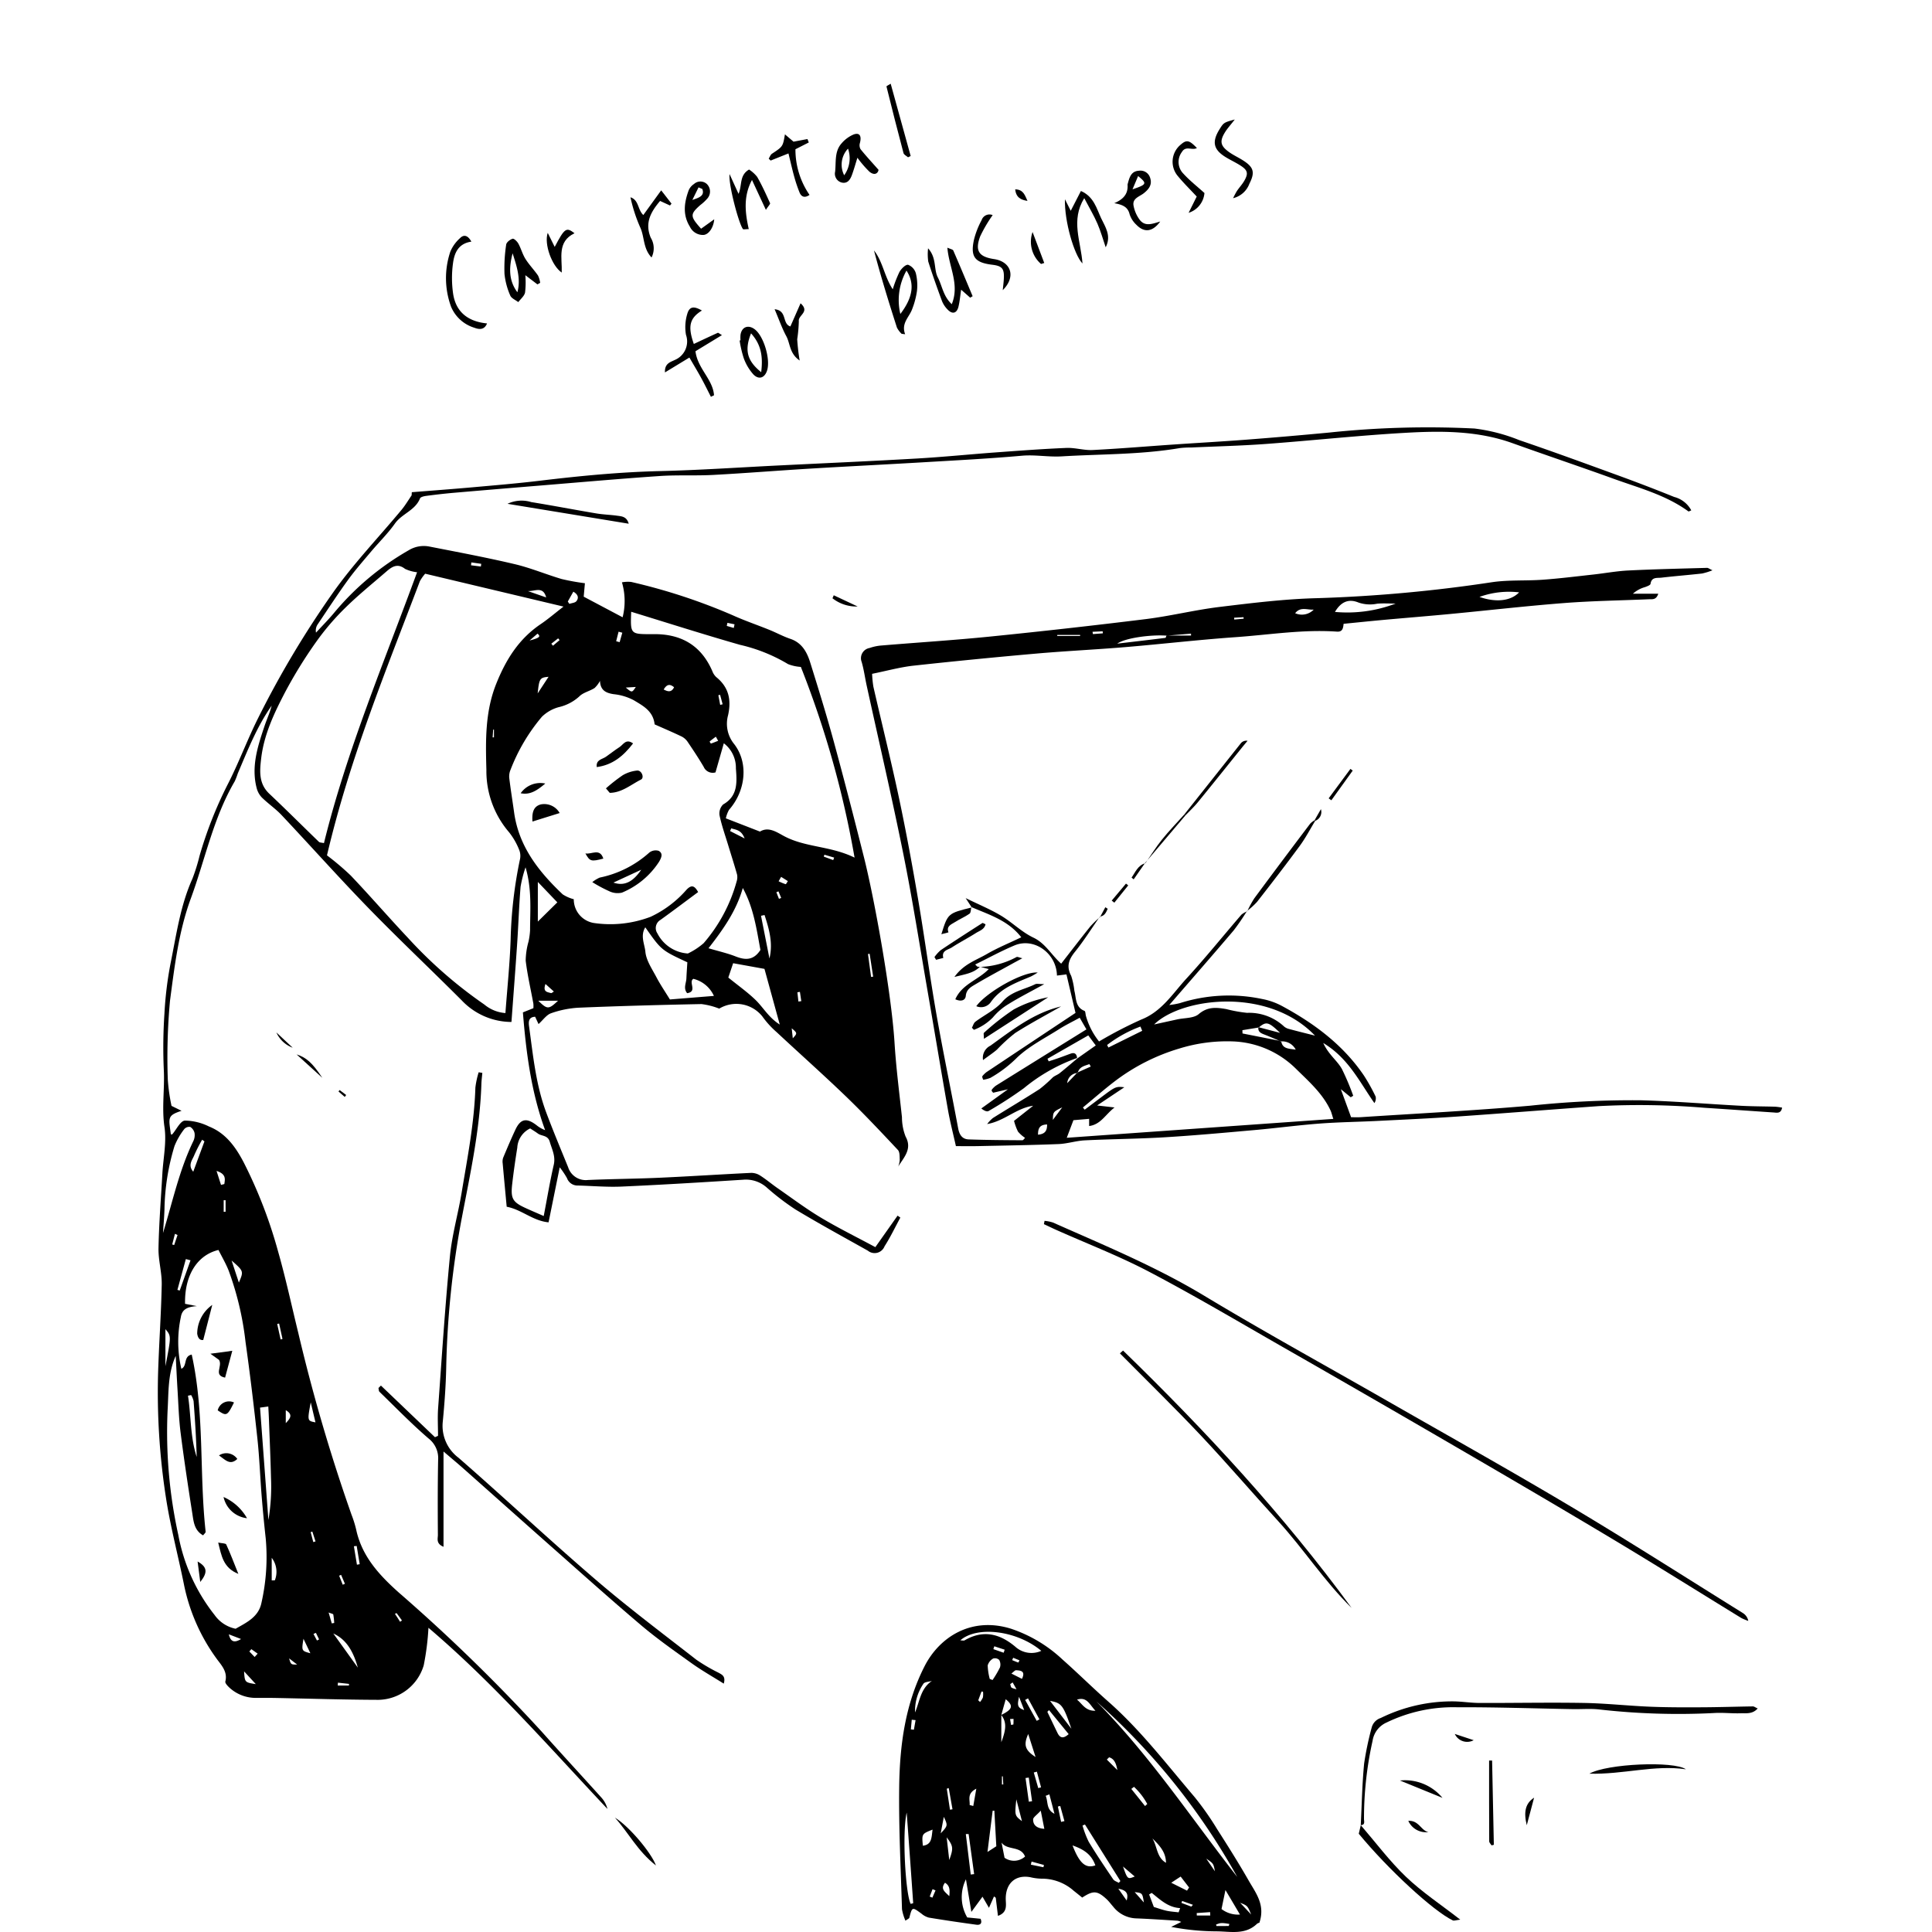 <svg xmlns="http://www.w3.org/2000/svg" viewBox="0 0 300 300"><defs><style>.a{fill-rule:evenodd;}</style></defs><title>gl_nav06</title><path class="a" d="M63.946,76.429c3.119-.25,6.24-.478,9.358-.756,3.491-.312,6.986-.602,10.465-1.02,6.238-.75,12.477-1.355,18.769-1.505,6.134-.147,12.262-.57,18.392-.873,7.157-.354,14.316-.666,21.47-1.078,4.086-.235,8.161-.651,12.244-.95,3.646-.266,7.293-.541,10.945-.693,1.35-.056,2.723.393,4.071.325,4.157-.208,8.305-.562,12.458-.846,3.865-.264,7.733-.477,11.594-.775q6.34-.488,12.67-1.09a145.853,145.853,0,0,1,22.571-.628,27.418,27.418,0,0,1,6.947,1.798c5.184,1.765,10.329,3.649,15.475,5.526q4.322,1.576,8.591,3.302a4.195,4.195,0,0,1,2.656,2.085c-.214.079-.391.198-.449.156-3.494-2.548-7.633-3.625-11.607-5.062-5.22-1.889-10.485-3.655-15.709-5.531-5.418-1.947-11.044-1.925-16.642-1.606-7.218.41-14.413,1.195-21.625,1.728-3.864.284-7.741.375-11.611.553a14.632,14.632,0,0,0-1.753.085c-6.077,1.034-12.228.923-18.349,1.291-2.09.126-4.121-.286-6.21-.1-5.023.448-10.064.709-15.099,1.006-5.91.35-11.823.638-17.732.994-5.034.303-10.062.711-15.098.981-2.77.147-5.558-.016-8.323.172-6.192.423-12.375.973-18.561,1.48q-6.658.545-13.314,1.116c-1.453.126-2.903.295-4.349.485-.347.046-.883.167-.974.396-.74,1.867-2.807,2.365-3.893,3.902-1.092,1.546-2.47,2.887-3.694,4.342-1.224,1.454-2.485,2.886-3.599,4.423-1.626,2.243-3.141,4.567-4.687,6.868a1.698,1.698,0,0,0-.275,1.304c.908-.986,1.854-1.942,2.719-2.965A42.403,42.403,0,0,1,63.466,85.442a4.49,4.49,0,0,1,3.153-.585c4.442.871,8.894,1.703,13.298,2.742,2.479.584,4.856,1.589,7.305,2.314a34.485,34.485,0,0,0,3.602.651c-.057.64-.129,1.44-.186,2.087,1.984,1.051,3.893,2.062,6.042,3.201a10.318,10.318,0,0,0-.105-5.429,5.256,5.256,0,0,1,1.425-.061,90.583,90.583,0,0,1,15.797,5.185c1.863.842,3.808,1.5,5.704,2.27,1.081.438,2.114,1.009,3.216,1.38,1.818.611,2.593,2.073,3.1,3.698,1.261,4.042,2.516,8.089,3.631,12.174,1.636,5.99,3.185,12.005,4.702,18.028,1.689,6.709,4.281,21.226,4.754,28.837.24,3.861.738,7.706,1.152,11.554a8.216,8.216,0,0,0,.567,3c1.059,1.929-.256,3.206-1.141,4.641a3.919,3.919,0,0,0,.231-1.028c-.023-.525.013-1.217-.291-1.54-2.641-2.813-5.284-5.63-8.062-8.306-3.527-3.395-7.19-6.649-10.77-9.99a13.961,13.961,0,0,1-2.206-2.428,5.165,5.165,0,0,0-6.7-1.219,11.408,11.408,0,0,0-2.761-.706c-6.359.127-12.718.3-19.074.563a15.404,15.404,0,0,0-4.272.859c-.717.244-1.244,1.045-1.953,1.683-.18-.386-.341-.734-.529-1.136-1.052.049-1.036.804-.936,1.526.618,4.489,1.048,9.024,2.649,13.31,1.072,2.868,2.256,5.696,3.413,8.532a2.867,2.867,0,0,0,3.051,1.981c3.722-.163,7.449-.184,11.17-.352,4.744-.214,9.483-.529,14.227-.755a2.59,2.59,0,0,1,1.412.443c.92.592,1.761,1.306,2.661,1.932,2.217,1.54,4.381,3.168,6.691,4.554,2.681,1.607,5.497,2.993,8.491,4.603,1.219-1.727,2.336-3.31,3.453-4.892.143.101.287.202.43.303-.81,1.492-1.541,3.034-2.455,4.46a1.655,1.655,0,0,1-2.592.678c-3.76-2.109-7.548-4.173-11.24-6.397a38.399,38.399,0,0,1-4.518-3.461,4.881,4.881,0,0,0-3.638-1.157c-6.273.399-12.548.782-18.827,1.062-2.26.101-4.533-.104-6.801-.163a1.732,1.732,0,0,1-1.693-1.147,13.327,13.327,0,0,0-1.129-1.683c-.627,3.095-1.169,5.764-1.733,8.545-2.461-.232-4.171-1.985-6.502-2.42-.21-2.253-.424-4.496-.623-6.743a1.902,1.902,0,0,1,.073-.864c.612-1.465,1.231-2.929,1.906-4.367.797-1.699,1.725-1.875,3.268-.695a4.847,4.847,0,0,0,1.344.775c-2.159-5.911-2.95-12.022-3.451-18.288.613-.244,1.122-.448,1.629-.65a4.39,4.39,0,0,0-.005-.718c-.406-2.22-.924-4.426-1.191-6.664a11.441,11.441,0,0,1,.444-2.979,11.181,11.181,0,0,0,.236-1.716c.007-3.172.306-6.363-.703-9.797a19.254,19.254,0,0,0-.772,3.026c-.237,2.909-.33,5.83-.525,8.744-.272,4.059-.588,8.116-.89,12.243a10.676,10.676,0,0,1-7.713-3.342c-4.801-4.808-9.75-9.47-14.487-14.34-4.589-4.718-8.97-9.637-13.482-14.428-.935-.994-2.088-1.778-3.066-2.736a3.289,3.289,0,0,1-.813-1.46c-.88-3.362.165-6.506,1.212-9.632.356-1.062.835-2.08,1.114-3.177-2.293,3.252-3.722,6.92-5.264,10.533a10.53,10.53,0,0,1-.474,1.22c-3.325,5.682-4.59,12.13-6.826,18.217-1.884,5.13-2.515,10.518-3.223,15.854a96.26,96.26,0,0,0-.339,12.272,28.99,28.99,0,0,0,.575,4.049c.293.144.917.451,1.562.768-2.285.727-1.989,1.128-1.662,3.656.072.001.181.032.214-.004.652-.749,1.242-2.067,1.954-2.136a8.65,8.65,0,0,1,3.743.914c2.646,1.052,4.177,3.228,5.442,5.663a73.087,73.087,0,0,1,5.278,13.684c1.203,4.21,2.122,8.501,3.165,12.757A274.192,274.192,0,0,0,54.585,235.206a17.522,17.522,0,0,1,.72,2.3c.883,4.155,3.579,7.065,6.603,9.769A271,271,0,0,1,84.216,269c3.01,3.386,6.091,6.71,9.123,10.078a4.144,4.144,0,0,1,.986,1.814c-9.014-9.562-17.628-19.484-27.795-28.131a40.503,40.503,0,0,1-.735,5.834,7.467,7.467,0,0,1-7.02,5.355c-5.334-.016-10.669-.189-16.004-.291-.95-.018-1.9-.011-2.85-.014a6.039,6.039,0,0,1-4.231-1.528c-.306-.28-.767-.749-.699-1.015.389-1.532-.64-2.554-1.355-3.542a29.377,29.377,0,0,1-5.075-11.543c-.927-4.583-2.144-9.117-2.835-13.733A106.768,106.768,0,0,1,24.546,213.257c.139-4.6.478-9.194.567-13.794.037-1.881-.541-3.775-.502-5.656.08-3.865.385-7.725.603-11.587.137-2.406.674-4.871.326-7.204-.445-2.986.047-5.909-.103-8.858a78.508,78.508,0,0,1,.097-8.772,56.867,56.867,0,0,1,.953-7.804c.898-4.427,1.506-8.938,3.386-13.125a28.534,28.534,0,0,0,1.111-3.554,63.178,63.178,0,0,1,4.317-10.993c1.743-3.366,3.053-6.954,4.75-10.348A149.449,149.449,0,0,1,51.723,92.005c3.199-4.518,7.071-8.557,10.621-12.829.584-.703,1.052-1.504,1.573-2.259Q63.93,76.672,63.946,76.429ZM50.773,132.821a41.708,41.708,0,0,1,3.694,3.134c3.017,3.173,5.881,6.491,8.884,9.678a69.495,69.495,0,0,0,11.861,10.353,5.738,5.738,0,0,0,3.27,1.321c.284-3.866.681-7.635.809-11.413A68.394,68.394,0,0,1,80.722,133.515a2.491,2.491,0,0,0-.069-1.456,10.705,10.705,0,0,0-1.605-2.826,14.564,14.564,0,0,1-3.521-9.671c-.122-4.462-.227-8.988,1.519-13.363,1.514-3.79,3.526-7.005,6.936-9.302,1.104-.744,2.118-1.622,3.519-2.706-7.447-1.771-14.449-3.436-21.478-5.107a6.254,6.254,0,0,0-.826,1.171C59.985,104.024,54.341,117.648,50.773,132.821ZM93.164,105.722A4.12,4.12,0,0,1,92.329,106.831c-.762.499-1.784.697-2.386,1.321a7.115,7.115,0,0,1-3.215,1.662,6.027,6.027,0,0,0-2.581,1.483,28.642,28.642,0,0,0-4.861,8.21,2.655,2.655,0,0,0-.211,1.274c.216,1.798.508,3.586.757,5.38.734,5.297,3.833,9.199,7.547,12.717a5.842,5.842,0,0,0,1.717.753,3.715,3.715,0,0,0,3.095,3.687,17.56,17.56,0,0,0,8.844-.962,16.904,16.904,0,0,0,5.558-4.189c.818-.872,1.289-.592,1.813.353-2.007,1.487-3.911,2.927-5.847,4.32a1.469,1.469,0,0,0-.476,2.098,5.725,5.725,0,0,0,4.73,3.121,10.729,10.729,0,0,0,2.451-1.606,24.575,24.575,0,0,0,5.123-9.596,2.088,2.088,0,0,0,.06-1.073c-.428-1.529-.919-3.041-1.38-4.561-.466-1.531-1.008-3.048-1.336-4.609a1.959,1.959,0,0,1,.557-1.699c2.335-1.321,2.138-3.517,1.982-5.6a4.77,4.77,0,0,0-1.876-3.9c-.461,1.613-.862,3.015-1.293,4.522a1.523,1.523,0,0,1-1.83-.859c-.771-1.311-1.613-2.582-2.466-3.842a2.529,2.529,0,0,0-.929-.856c-1.437-.689-2.905-1.312-4.226-1.899-.23-2.108-1.849-2.902-3.233-3.747a8.502,8.502,0,0,0-3.131-.943C94.019,107.602,93.225,107.148,93.164,105.722ZM31.54,238.41c-1.381-.772-1.48-2.142-1.674-3.385-.657-4.186-1.291-8.378-1.825-12.58-.275-2.169-.334-4.366-.47-6.551-.111-1.784-.19-3.57-.284-5.355-1.239,2.752-1.092,5.61-1.26,8.42a74.141,74.141,0,0,0,1.661,19.386,28.324,28.324,0,0,0,5.649,12.45,5.28,5.28,0,0,0,3.252,2.116c1.687-.969,3.556-1.808,4.007-4.018a32.166,32.166,0,0,0,.664-10.017q-.362-3.27-.628-6.55c-.239-2.987-.344-5.987-.666-8.966-.541-5.01-1.14-10.016-1.844-15.007a47.231,47.231,0,0,0-2.623-11.073c-.449-1.121-1.069-2.174-1.575-3.187-3.374.814-5.285,4.043-5.188,8.362.43.084.869.17,1.837.359-1.589.113-2.309.566-2.493,1.712a18.352,18.352,0,0,0,.08,8.018c.962-.427.273-1.936,1.611-2.205,2.01,9.1,1.157,18.38,2.16,27.503C31.948,237.994,31.709,238.175,31.54,238.41Zm66.471-143.415c-.13,3.472-.13,3.472,3.1,3.479.072,0,.146.001.219-.001,4.353-.095,7.539,1.683,9.295,5.775a2.357,2.357,0,0,0,.602.898c1.929,1.566,2.36,3.514,1.833,5.895a4.99,4.99,0,0,0,.932,4.485c2.297,2.957,1.776,7.324-.784,10.218a4.606,4.606,0,0,0-.498,1.327c1.817.706,3.508,1.363,5.297,2.058,1.326-.817,2.597.089,3.737.699,3.344,1.787,7.208,1.507,10.953,3.342a150.467,150.467,0,0,0-8.341-29.61,6.63,6.63,0,0,1-1.98-.433,25.619,25.619,0,0,0-7.476-3C109.293,98.526,103.739,96.748,98.012,94.995ZM64.763,88.858a5.887,5.887,0,0,1-1.869-.524c-1.162-.91-2.025-.343-2.886.404-2.144,1.861-4.366,3.646-6.384,5.637a38.943,38.943,0,0,0-4.54,5.31,70.636,70.636,0,0,0-4.823,7.818c-1.684,3.227-3.267,6.549-3.702,10.236-.23,1.952-.423,3.925,1.261,5.513,2.604,2.455,5.133,4.989,7.708,7.475.123.12.381.1.776.192C53.859,116.489,59.643,102.87,64.763,88.858Zm19.666,99.966c.55-2.859.978-5.427,1.559-7.96.307-1.337-.282-2.388-.62-3.569-.303-1.057-1.249-.841-1.844-1.28-.398-.293-.825-.547-1.198-.792a3.509,3.509,0,0,0-2.002,2.992c-.301,1.873-.573,3.752-.789,5.635-.26,2.27.068,2.815,2.084,3.738C82.409,187.952,83.211,188.289,84.429,188.824Zm15.77-44.831c-.81,1.323-.091,2.645.013,3.78.125,1.363,1.038,2.679,1.713,3.961.617,1.172,1.37,2.273,2.097,3.461,2.211-.179,4.447-.359,6.833-.551a4.747,4.747,0,0,0-3.192-2.652c-.814.515.687,1.968-.961,2.229-.631-.75-.153-1.537-.12-2.283.038-.855.1-1.709.149-2.515C102.696,147.546,102.696,147.546,100.199,143.992Zm9.818,3.25c1.622.48,2.952.776,4.206,1.27,1.507.593,2.793.639,3.856-1.007-.594-3.171-1.038-6.518-2.738-9.619C114.358,141.388,112.35,144.256,110.017,147.242Zm3.075,4.553c1.537,1.246,2.97,2.258,4.217,3.463,1.211,1.169,2.034,2.733,3.773,3.833-.867-3.155-1.648-6.001-2.376-8.645-1.745-.316-3.267-.592-4.864-.881C113.602,150.28,113.373,150.959,113.092,151.795ZM25.31,191.468c1.477-4.794,2.501-9.71,4.706-14.268a2.15,2.15,0,0,0,.195-1.254,1.517,1.517,0,0,0-.667-.956,1.018,1.018,0,0,0-.926.33,10.824,10.824,0,0,0-1.521,2.634,35.591,35.591,0,0,0-1.558,9.843C25.498,189.021,25.388,190.244,25.31,191.468ZM40.379,218.573c.438,5.874.868,11.663,1.299,17.452a31.119,31.119,0,0,0,.402-6.555c-.074-3.121-.216-6.24-.332-9.361-.021-.55-.055-1.098-.087-1.708C41.133,218.473,40.791,218.519,40.379,218.573Zm43.136-75.47c1.259-1.241,2.216-2.186,3.028-2.985-1.017-1.064-1.941-2.032-3.028-3.17ZM29.681,216.626c-.164.032-.328.064-.491.097.493,3.165.339,6.398,1.352,9.512-.076-2.9-.261-5.793-.482-8.681A3.277,3.277,0,0,0,29.681,216.626Zm25.882,42.321c-.819-2.957-2.044-4.487-3.809-5.304C53.085,255.496,54.324,257.222,55.563,258.946Zm63.156-116.862q-.275.059-.548.118.654,3.314,1.308,6.628C120.061,146.422,119.421,144.247,118.718,142.084ZM25.686,212.142c.911-4.693.911-4.693,0-5.748ZM31.744,177.235c-.118-.087-.235-.174-.353-.261a24.038,24.038,0,0,0-1.227,2.404c-.285.742-1.048,1.529-.156,2.564C30.635,180.243,31.19,178.739,31.744,177.235Zm-2.16,18.463c-.241-.062-.483-.125-.725-.188q-.655,2.391-1.311,4.781c.12.035.239.07.358.104Q28.745,198.047,29.584,195.698Zm12.608,49.708.484-.013a3.568,3.568,0,0,0-.484-3.494Zm6.059-27.653c-.537,2.878-.537,2.878.735,3.109C48.737,219.813,48.493,218.783,48.25,217.753Zm35.335-62.36c1.409,1.379,1.607,1.365,3.065,0ZM35.964,195.734c.415,1.262.727,2.21,1.127,3.423C37.85,197.391,37.85,197.391,35.964,195.734ZM84.807,92.768c-.47-1.818-1.784-.918-2.843-.988Q83.384,92.274,84.807,92.768Zm50.232,55.339c-.086.01-.172.02-.259.03q.241,1.78.482,3.56c.107-.013.214-.028.321-.041Q135.31,149.882,135.038,148.107ZM85.18,105.094c-1.35.114-1.451.257-1.691,2.576C84.208,106.575,84.654,105.895,85.18,105.094ZM34.319,183.992q.257-.068.515-.135c.104-.749.326-1.544-1.21-2.037C33.925,182.759,34.122,183.376,34.319,183.992ZM37.9,259.527c.11,1.714.11,1.714,1.822,1.983C39.074,260.805,38.589,260.278,37.9,259.527Zm17.487-19.472c-.146.016-.291.031-.436.046q.236,1.433.474,2.865c.143-.027.287-.054.43-.08Q55.621,241.471,55.387,240.055ZM89.027,91.877c-.307.547-.583,1.036-.858,1.526.08.122.161.244.241.366.375-.133.888-.157,1.097-.422C89.903,92.846,89.778,92.309,89.027,91.877ZM35.533,253.777c.259,1.096.779,1.415,1.899.731C36.616,254.194,36.074,253.985,35.533,253.777ZM121.292,136.159q-.194.342-.389.683a8.156,8.156,0,0,0,1.089.455c.065.019.23-.311.348-.48Q121.816,136.487,121.292,136.159ZM47.125,254.466c-.308,1.879-.308,1.879,1.069,2.25C47.818,255.927,47.538,255.335,47.125,254.466ZM113.545,128.623q-.088.212-.177.422c.64.326,1.28.652,2.255,1.148C115.106,128.83,114.251,128.86,113.545,128.623ZM43.576,207.992l.289-.08q-.261-1.194-.523-2.389c-.1.021-.2.04-.299.061Q43.309,206.788,43.576,207.992Zm53.057-109.745c-.194-.053-.387-.105-.581-.157q-.186.74-.374,1.48c.18.049.359.097.539.147Q96.424,98.981,96.633,98.246Zm15.185,9.645c-.091.021-.182.042-.274.064q.145.746.288,1.495c.126-.03.253-.061.379-.091Q112.014,108.624,111.818,107.892ZM44.892,257.512c.28.965.28.965,1.25.962Q45.518,257.993,44.892,257.512ZM82.228,99.46c1.577-.408,1.777-.633,1.233-1.065C83.061,98.741,82.644,99.101,82.228,99.46ZM74.671,87.97l.054-.421q-.769-.109-1.538-.218c-.014.148-.029.298-.043.447Q73.908,87.873,74.671,87.97ZM44.375,220.986c.605-.653,1.234-1.295,0-2.015Zm78.728-59.758c.724-.796.724-.796-.166-1.553C122.997,160.245,123.042,160.663,123.103,161.228Zm-20.046-54.165c.644.341,1.206.491,1.612-.346C103.907,106.063,103.46,106.399,103.057,107.063Zm-5.886-.3c.963.812.963.812,1.557-.092C98.17,106.704,97.733,106.73,97.17,106.763ZM84.702,152.793c-.465,1.279.34,1.247.857,1.416.084.027.223-.114.449-.241C85.629,153.628,85.282,153.315,84.702,152.793ZM27.567,191.777q-.2-.095-.401-.191-.213.827-.426,1.654c.102.029.205.058.307.087Q27.306,192.552,27.567,191.777ZM61.581,250.479c-.085.039-.171.079-.256.117.132.199.267.397.398.598.136.21.268.424.402.635q.145-.103.291-.206Q61.999,251.052,61.581,250.479ZM112.953,96.715c-.034.159-.069.318-.103.477q.545.158,1.09.316.06-.283.119-.567Q113.507,96.829,112.953,96.715ZM52.966,244.544c-.101.045-.203.088-.304.132q.279.698.558,1.397c.113-.047.226-.095.339-.142Q53.263,245.238,52.966,244.544Zm-4.466-6.717c-.087.026-.173.053-.259.079q.202.775.406,1.549c.116-.035.232-.069.348-.104Q48.747,238.59,48.5,237.828Zm5.687,23.901c-.001-.086-.001-.171-.001-.256q-.855-.094-1.712-.188c-.01.148-.019.297-.029.445Zm-2.671-9.65c.127-.021.253-.044.38-.065a11.417,11.417,0,0,0-.143-1.313c-.021-.1-.312-.142-.726-.313C51.235,251.106,51.376,251.593,51.517,252.079Zm69.441-112.504c.115-.046.231-.094.347-.14l-.424-1.024c-.109.045-.217.09-.325.136Q120.756,139.061,120.957,139.575Zm3.253,14.444c-.13.021-.26.042-.39.063q.079.72.157,1.438c.148-.021.298-.041.447-.062ZM86.894,99.396q-.113-.137-.225-.273-.531.414-1.06.83c.086.104.171.209.256.314Q86.38,99.831,86.894,99.396Zm-52.16,88.769.295-.003v-1.799c-.098.003-.197.004-.295.006Zm4.809,69.129c.155-.172.31-.345.466-.517q-.489-.348-.979-.697c-.104.121-.208.24-.312.36Q39.13,256.867,39.543,257.294Zm36.954-142.802.206.008v-1.206l-.122-.003Q76.539,113.892,76.497,114.492Zm35.018.54c-.12-.214-.239-.427-.358-.641-.324.244-.653.482-.962.745a.911.911,0,0,0,.193.324C110.769,115.337,111.141,115.18,111.515,115.032Zm17.866,18.523q.074-.194.147-.388-.757-.225-1.515-.449c-.032.099-.063.198-.095.298Q128.649,133.285,129.381,133.554ZM49.055,253.548c-.126.056-.252.113-.378.17q.271.511.541,1.021c.111-.058.221-.116.331-.174Q49.303,254.057,49.055,253.548Z"/><path class="a" d="M195.555,298.566a.796.796,0,0,0-.381.174c-1.839,1.756-4.132,1.167-6.273,1.159a38.046,38.046,0,0,1-7.041-.692c.506-.248,1.011-.498,1.564-.769a2.489,2.489,0,0,0-.572-.19c-2.185-.134-4.369-.285-6.557-.368a4.741,4.741,0,0,1-3.449-1.827c-.34-.382-.64-.806-1.014-1.151-1.456-1.338-2.059-1.375-3.786-.247-.426-.341-.872-.705-1.325-1.061a7.435,7.435,0,0,0-5.008-1.875,8.108,8.108,0,0,1-1.736-.229c-2.294-.411-3.789.935-3.806,3.297-.007.935.365,2.148-1.209,2.709-.124-1.021-.233-1.919-.343-2.817-.09-.067-.18-.134-.27-.202-.218.491-.436.983-.784,1.769-.588-1.015-.793-1.368-1.001-1.728-.488.667-.975,1.332-1.73,2.363-.331-1.986-.582-3.499-.843-5.065a6.236,6.236,0,0,0,.201,5.923c.647.065,1.356.137,2.072.208.276.674.004,1.012-.67.92-2.461-.337-4.918-.698-7.369-1.102a2.915,2.915,0,0,1-1.133-.609c-1.456-1.07-1.446-1.078-1.894.641-.027.105-.214.168-.596.448a7.391,7.391,0,0,1-.541-1.775c-.188-6.353-.517-12.709-.434-19.061.085-6.455.946-12.828,3.953-18.705,2.294-4.48,7.23-7.724,13.413-5.796a21.765,21.765,0,0,1,8.002,4.79c2.406,2.131,4.69,4.401,7.101,6.525,5.018,4.422,9.056,9.725,13.366,14.779a45.241,45.241,0,0,1,3.527,5.017c1.694,2.645,3.367,5.308,4.927,8.034C195.005,293.954,196.5,295.786,195.555,298.566Zm-40.085-32.27c1.772-.871,1.935-1.421.699-2.441-.231.819-.46,1.63-.684,2.439v4.239C156.117,268.816,156.442,267.536,155.47,266.295Zm14.791-2.078c8.244,8.305,14.69,18.058,21.855,27.228A103.907,103.907,0,0,0,170.262,264.217Zm-8.567-7.874c-3.775-3.157-9.956-3.927-12.579-1.631.278,0,.53.079.685-.011,2.871-1.666,5.425-1.034,7.842.986A3.73,3.73,0,0,0,161.695,256.343Zm-20.905,25.12c-.728,3.154-.185,12.598.62,14.171.136-.041.392-.091.39-.123Q141.313,288.487,140.79,281.464Zm27.683,1.847c-.126.052-.251.104-.377.155a14.542,14.542,0,0,0,.96,2.524c1.198,1.984,2.5,3.906,3.799,5.826.175.259.572.37.866.55.084-.093.169-.186.254-.279Q171.224,287.699,168.473,283.311ZM155.985,288.472a2.563,2.563,0,0,0,3.185-.19c-.693-1.727-2.761-.902-3.65-2.17C155.667,286.861,155.815,287.61,155.985,288.472Zm14.1,1.181c-.63-1.778-1.892-2.513-3.542-3.097C167.618,289.349,168.593,290.184,170.085,289.654Zm12.933,7.293c.077-.218.153-.436.23-.655-1.882-.111-3.084-1.31-4.392-2.347-.04-.032-.225.12-.419.228.246.653.496,1.319.729,1.94.725.22,1.34.45,1.976.588C181.756,296.832,182.391,296.868,183.017,296.947Zm-28.311-10.258c-.114-2.068-.209-3.798-.305-5.528-.088.005-.177.01-.265.015-.253,2.024-.507,4.048-.8,6.397C154.033,287.122,154.437,286.862,154.706,286.688Zm-1.019-25.988c.145.058.289.115.433.173a15.813,15.813,0,0,0,1.146-1.941,1.487,1.487,0,0,0-.11-1.176.959.959,0,0,0-.931-.224,1.789,1.789,0,0,0-.855,1.069A9.08,9.08,0,0,0,153.688,260.7Zm35.989,35.734a4.205,4.205,0,0,0,2.864.856c-.761-1.286-1.446-2.441-2.254-3.806C190.058,294.59,189.89,295.403,189.677,296.434Zm-26.781-30.889c-.088.089-.177.178-.266.266.525,1.094,1.043,2.19,1.577,3.279.419.853.945.888,1.736.185C164.87,267.962,163.884,266.754,162.896,265.545Zm3.469,2.891c-1.273-3.68-1.519-3.996-3.315-4.323C164.249,265.678,165.307,267.057,166.365,268.436Zm14.69,20.814c-.021-1.71-1.069-2.744-2.112-3.785C179.704,286.708,179.607,288.442,181.055,289.25Zm-36.347-28.236c-.453.14-1.141.141-1.32.443a7.412,7.412,0,0,0-1.298,4.446C142.812,264.218,142.923,262.197,144.708,261.014Zm5.7,23.779c-.146-.002-.291-.003-.437-.004q.381,3.144.763,6.288c.177-.021.353-.043.53-.064Q150.835,287.902,150.408,284.793Zm9.252-15.536c-.777,1.741-.466,2.527,1.142,3.572C160.378,271.505,160.019,270.381,159.66,269.257ZM144.808,284.101c-1.676.663-1.676.663-1.506,2.505C144.706,286.425,144.641,285.342,144.808,284.101Zm17.355-.12c-.165-.842-.315-1.599-.555-2.822-.638.704-1.18,1.029-1.185,1.361C160.411,283.406,160.996,283.901,162.163,283.982Zm5.071-20.061c.811.634,1.301,1.783,2.862,1.725C169.168,264.652,168.764,263.427,167.234,263.92Zm17.084,29.657c.109-.161.217-.323.325-.483-.42-.545-.841-1.091-1.311-1.701-.483.316-.852.558-1.463.96C182.868,292.852,183.593,293.214,184.318,293.577ZM147.399,288.821c.672-1.845.625-2.166-.402-3.52C147.151,286.646,147.275,287.734,147.399,288.821Zm13.584-21.606c.139-.079.28-.157.419-.236q-.886-1.631-1.773-3.26c-.147.082-.296.164-.443.247Q160.084,265.59,160.983,267.215Zm16.82,13.23.342-.323a10.318,10.318,0,0,0-2.061-2.665c-.138.109-.275.217-.413.327Q176.737,279.114,177.804,280.445Zm-18.046-.677c.167-.024.334-.047.501-.071q-.256-1.839-.512-3.678-.251.037-.502.073Q159.502,277.929,159.757,279.768Zm3.19-1.138q-.287.113-.573.224c.406.941.046,2.132,1.362,2.787Q163.341,280.135,162.947,278.629Zm-5.131.776c-.263,2.505-.263,2.505.872,3.382C158.372,281.558,158.079,280.423,157.817,279.406ZM187.93,297.438c-.008-.175-.016-.35-.023-.524q-1.04.072-2.08.145c.004.126.006.253.01.38ZM147.317,277.647l-.3.105q.248,1.628.494,3.258c.131-.022.263-.044.393-.065Q147.611,279.296,147.317,277.647Zm3.248,2.634q.283.076.566.152c.139-.797.279-1.594.469-2.686C150.09,278.52,150.647,279.481,150.565,280.282Zm10.443-5.179-.483.131q.348,1.212.695,2.424c.146-.04.29-.08.436-.12Q161.332,276.32,161.008,275.103Zm15.186,18.701q.713.805,1.426,1.611C177.388,293.945,177.388,293.945,176.194,293.804Zm-17.506-33.112c.592-1.211-.188-1.294-.906-1.337-.186-.011-.389.26-.736.512C157.702,260.197,158.175,260.435,158.688,260.692Zm35.592,36.59c-.571-1.364-.571-1.364-1.708-1.82C193.221,296.154,193.751,296.718,194.28,297.283Zm-19.905-7.454c.715,2.004.715,2.004,1.825,1.556C175.68,290.941,175.208,290.539,174.375,289.829Zm-27.819-7.712c-.182.97-.289,1.537-.482,2.569C147.187,283.482,147.187,283.482,146.557,282.117Zm26.944-7.263c-.168-.944-.445-1.75-1.28-1.977q-.176.176-.353.351Q172.685,274.042,173.501,274.854Zm-26.092,19.581c.097-.988.086-1.618-.669-2.081C146,293.319,146.675,293.714,147.409,294.436Zm14.616-4.492c.026-.116.053-.231.079-.347q-.96-.265-1.919-.529c-.038.159-.076.319-.114.478Q161.048,289.745,162.025,289.944Zm-19.854-22.841-.595-.062q-.07.748-.139,1.496c.158.019.316.038.474.058Q142.041,267.849,142.171,267.103Zm22.463,13.329c-.122.029-.244.058-.365.088q.249,1.193.499,2.384.259-.06.516-.121Q164.959,281.607,164.634,280.432ZM174.95,295.112c.247-.91.148-1.582-1.295-1.833C174.246,294.116,174.598,294.614,174.95,295.112Zm10.041.947q.123-.142.247-.283-.838-.296-1.676-.592c-.035.099-.071.198-.105.298Q184.224,295.77,184.991,296.059Zm-26.761-32.587c-.199,1.105-.408,1.689.806,2.062C158.755,264.816,158.582,264.373,158.23,263.473Zm32.571,35.596c.032-.105.063-.213.096-.318-.276-.042-.55-.097-.827-.12a2.517,2.517,0,0,0-.656.013,3.588,3.588,0,0,0-.59.212c.024.071.048.142.072.214Zm-36.404-43.434c-.05.147-.099.296-.149.444q.799.28,1.598.558c.053-.157.106-.315.159-.473Q155.201,255.899,154.397,255.635Zm-2.495,8.387c.093.088.187.177.279.264a2.931,2.931,0,0,0,.446-.716,3.316,3.316,0,0,0,.017-.88l-.239-.029Q152.154,263.341,151.903,264.021ZM188.654,290.575c-.229-1.211-.229-1.211-1.342-1.963C187.837,289.381,188.172,289.871,188.654,290.575Zm-43.386,2.965c-.154-.063-.308-.127-.462-.19q-.218.575-.438,1.148c.138.056.275.112.412.167Q145.024,294.103,145.268,293.54Zm11.975-32.292c-.127.088-.253.175-.38.263.071.192.088.461.225.557a2.496,2.496,0,0,0,.75.229Q157.541,261.772,157.243,261.248Zm.133,5.658c-.178.007-.356.015-.534.022q.076.46.154.919c.127-.029.359-.045.364-.087A7.359,7.359,0,0,0,157.376,266.906Zm-.051-9.489c-.051.122-.101.245-.152.366.317.132.632.269.956.379a2.614,2.614,0,0,0,.171-.35Q157.814,257.614,157.325,257.416Zm-1.745,19.678c.07-.004.139-.005.209-.008q-.036-.627-.072-1.255c-.046.002-.091.004-.137.004Z"/><path class="a" d="M167.248,164.286a27.317,27.317,0,0,0-8.259,4.687,61.721,61.721,0,0,1-5.468,3.537c-.236.145-.638.02-1.14-.39,1.26-.907,2.519-1.813,4.135-2.977-1.067.249-1.717.4-2.305.538-.138-.179-.2-.228-.215-.289a.27.27,0,0,1,.028-.211,3.275,3.275,0,0,1,.61-.594c4.635-2.891,9.276-5.77,14.066-8.744-.331-.575-.637-1.105-1.043-1.809-1.149.63-2.188,1.131-3.155,1.745-2.22,1.408-4.635,2.626-6.526,4.396a19.33,19.33,0,0,1-4.192,3.198,4.857,4.857,0,0,1-1.112.29,2.924,2.924,0,0,1-.136-.369c-.011-.065-.021-.16.014-.198a3.733,3.733,0,0,1,.616-.608q6.916-4.612,13.838-9.204c-.462-1.966-.92-3.919-1.405-5.98-.553.068-1.011.125-1.477.182-.065-3.465-3.541-5.955-6.586-4.684-2.052.858-4.012,1.939-6.111,2.967.265.249.306.318.357.328.142.027.289.029.432.042l-.045-.035c-.996,1.018-2.312,1.168-3.967,1.598,1.439-2.018,3.385-2.6,5.033-3.559,1.633-.95,3.402-1.669,5.347-2.602-2.063-2.653-5.018-3.502-7.754-4.696l.057.055c-.219-.337-.438-.674-.938-1.442,2.087,1.021,3.859,1.75,5.485,2.723,1.736,1.038,3.218,2.551,5.024,3.408,1.88.892,2.789,2.681,4.322,4.049,1.591-2.039,3.041-3.934,4.536-5.793a16.269,16.269,0,0,1,1.514-1.463l-.046-.044c-1.279,1.829-2.468,3.73-3.865,5.464-.974,1.208-1.355,2.27-.583,3.73a11.354,11.354,0,0,1,.496,2.332c.302,1.136.112,2.53,1.574,3.109.141.056.148.473.204.726a11.248,11.248,0,0,0,2.052,4.019,64.836,64.836,0,0,1,6.516-3.385c3.213-1.247,4.905-4.041,7.037-6.364,2.957-3.22,5.702-6.633,8.56-9.945a3.203,3.203,0,0,1,.898-.516l-.046-.041a34.084,34.084,0,0,1-2.065,3.013c-3.214,3.784-6.484,7.521-9.997,11.579a12.862,12.862,0,0,0,1.634-.289,25.047,25.047,0,0,1,12.784-.647,10.661,10.661,0,0,1,3.084,1.087c5,2.701,9.494,6.034,12.731,10.811a29.091,29.091,0,0,1,1.812,3.254,1.312,1.312,0,0,1-.191,1.012c-2.296-3.258-4-6.949-7.942-9.331.82,1.806,2.17,2.73,2.9,4.046a39.569,39.569,0,0,1,1.753,4.147c-.129.079-.257.156-.386.235-.46-.375-.919-.751-1.539-1.257.546,1.492,1.031,2.817,1.593,4.352.388,0,.959.032,1.526-.005,8.751-.572,17.513-1.017,26.248-1.779a149.959,149.959,0,0,1,17.287-.844c5.184.147,10.359.581,15.539.858,1.753.094,3.511.086,5.266.139a10.133,10.133,0,0,1,1.063.145c-.174.969-.817.784-1.356.749-3.574-.238-7.146-.499-10.72-.727a121.782,121.782,0,0,0-16.43-.255c-7.356.525-14.708,1.117-22.065,1.625-4.085.282-8.177.466-12.268.672-2.991.15-5.99.184-8.975.41-3.35.254-6.685.702-10.033,1.001-4.652.415-9.306.843-13.967,1.125-4.145.252-8.303.273-12.451.479-1.37.068-2.723.524-4.092.578-4.157.165-8.319.226-12.479.316-1.082.023-2.165.004-3.456.004-.414-1.87-.905-3.762-1.244-5.681-1.09-6.186-2.111-12.383-3.184-18.573-1.221-7.052-2.328-14.127-3.741-21.141-1.76-8.737-3.783-17.422-5.688-26.13-.265-1.213-.428-2.455-.772-3.646a1.606,1.606,0,0,1,1.219-2.177,7.466,7.466,0,0,1,1.922-.395c5.606-.468,11.224-.818,16.821-1.384q12.092-1.221,24.156-2.709c3.839-.477,7.62-1.425,11.459-1.89,5.073-.615,10.173-1.244,15.273-1.365a227.451,227.451,0,0,0,27.057-2.48c2.58-.372,5.234-.19,7.846-.38,2.621-.19,5.231-.517,7.845-.805,1.816-.199,3.623-.54,5.444-.629,4.071-.202,8.147-.289,12.222-.407.176-.004.357.153.843.374a10.04,10.04,0,0,1-1.612.502c-2.103.236-4.217.4-6.319.646-.655.076-1.53-.143-1.687.962-.029.205-.531.382-.842.499a4.739,4.739,0,0,0-1.896,1.032h3.939c-.32,1.007-.944.836-1.448.859-4.384.191-8.776.25-13.148.588-5.903.456-11.786,1.137-17.681,1.697-3.476.331-6.956.609-10.434.925-2.037.186-4.072.398-6.15.604-.071.643-.138,1.276-1.036,1.213-5.284-.371-10.507.493-15.751.861-5.684.398-11.348,1.061-17.027,1.537-4.658.39-9.331.608-13.987,1.018q-9.499.835-18.977,1.868c-2.092.232-4.145.806-6.434,1.268a16.286,16.286,0,0,0,.197,1.999c1.321,5.765,2.752,11.507,3.98,17.291,1.106,5.211,2.066,10.455,2.963,15.706,1.008,5.9,1.791,11.837,2.823,17.733,1.044,5.963,2.291,11.891,3.398,17.844.188,1.011.632,1.688,1.639,1.724,2.773.098,5.549.113,8.324.132.151.001.305-.26.427-.372a5.296,5.296,0,0,1-1.096-.969,8.458,8.458,0,0,1-.616-1.671c.929-.735,1.949-1.541,2.968-2.346-2.611.364-4.472,2.384-7.142,2.841a5.217,5.217,0,0,1,.892-.937c2.412-1.515,4.869-2.96,7.263-4.503a22.287,22.287,0,0,0,2.036-1.805c.32-.268.751-.402,1.077-.664.933-.749,1.838-1.531,2.754-2.3.916-.643,1.832-1.287,2.842-1.997-.445-.598-.73-.98-1.163-1.562-2.16,1.237-4.247,2.433-6.334,3.628.064.135.126.27.189.405.521-.173,1.044-.339,1.561-.522.615-.217,1.223-.454,1.838-.674C166.873,163.384,167.187,163.649,167.248,164.286Zm.103,2.323a1.692,1.692,0,0,0-1.63,1.582q.787-.822,1.571-1.647,1.041-.467,2.084-.933c-.074-.126-.147-.252-.222-.378C168.434,165.515,167.592,165.612,167.351,166.609Zm28.098-7.057q-1.265.206-2.53.414c.005.17.011.339.017.509q3.001.594,6.003,1.188c.205,1.203,1.108,1.159,2.26,1.326a2.36,2.36,0,0,0-2.305-1.279c-.833-.349-1.66-.714-2.503-1.043-.556-.215-1.092-.412-.991-1.171,1.004.264,2.009.529,3.368.887C196.96,158.642,196.628,158.582,195.448,159.552ZM181.155,98.704c-2.315-.184-6.403.331-7.665,1.238,2.817-.331,5.149-.602,7.48-.894.062-.008.097-.244.159-.361h3.818c-.004-.098-.006-.196-.009-.293Q183.045,98.549,181.155,98.704ZM207.035,173.742c-.211-.652-.285-.996-.429-1.307-1.228-2.656-3.406-4.535-5.425-6.531a14.664,14.664,0,0,0-9.647-4.191,25.042,25.042,0,0,0-8.402,1.1,31.238,31.238,0,0,0-10.021,5.08c-1.699,1.299-3.309,2.715-4.959,4.077q.139.172.279.342,1.451-1.092,2.903-2.185c1.858-1.391,1.997-1.444,3.252-1.296-1.257.84-2.548,1.703-4.227,2.824,1.12.129,1.71.197,2.708.31-1.464,1.137-2.149,2.653-3.947,2.884v-1.115c-.834.071-1.589.136-2.44.208-.3.793-.615,1.625-1.033,2.732C179.507,175.692,193.173,174.723,207.035,173.742Zm-27.823-14.665c1.333-.292,2.458-.539,3.583-.785,1.136-.248,2.563-.156,3.343-.823,1.397-1.195,2.776-1.035,4.289-.776a21.676,21.676,0,0,0,3.225.581,7.957,7.957,0,0,1,5.622,2.015,1.883,1.883,0,0,0,.738.449c1.398.382,2.807.726,4.179,1.074C196.877,153.177,183.454,154.913,179.212,159.077ZM216.707,93.723c-1.002,0-1.933-.063-2.851.017a5.523,5.523,0,0,1-2.896-.173c-1.617-.669-2.79-.042-3.668,1.453A21.021,21.021,0,0,0,216.707,93.723Zm13.026-1.034c2.536.891,4.86.65,6.154-.708A13.46,13.46,0,0,0,229.732,92.689Zm-52.37,67.374c-.092-.22-.183-.44-.275-.659a19.736,19.736,0,0,0-5.176,2.858q.1.2.2.4Q174.737,161.362,177.362,160.063ZM201.113,95.22a2.567,2.567,0,0,0,2.883-.56C203.021,94.743,201.944,94.146,201.113,95.22Zm-33.392,3.536-.003-.162h-3.55c.001.054.001.107.002.162Zm-6.537,77.44c1.074-.1,1.422-.588,1.407-1.592C161.443,174.645,161.175,175.198,161.184,176.196Zm3.761-4.248c-1.422.699-1.422.699-1.458,1.951C163.99,173.225,164.322,172.78,164.945,171.948Zm26.693-76.029c.005.095.012.189.017.283q.73-.064,1.463-.129l-.021-.236Q192.367,95.879,191.638,95.918Zm-21.993,2.186.064.356q.769-.058,1.539-.115l-.024-.318Q170.435,98.066,169.645,98.104Z"/><path class="a" d="M59.152,215.152q4.195,4.008,8.389,8.015c.159-.071.317-.141.476-.212,0-1.428-.088-2.864.014-4.285.568-7.867,1.074-15.741,1.833-23.59.323-3.331,1.276-6.596,1.823-9.911.892-5.4,1.961-10.78,2.129-16.28a13.267,13.267,0,0,1,.513-2.388q.284.048.568.097c-.05.571-.129,1.142-.147,1.715-.22,7.046-1.725,13.909-3.038,20.791a139.668,139.668,0,0,0-2.425,23.284c-.057,2.771-.263,5.544-.526,8.304a6.196,6.196,0,0,0,2.442,5.671c7.158,6.25,14.099,12.752,21.308,18.942,5.04,4.328,10.368,8.324,15.612,12.411a26.645,26.645,0,0,0,3.392,1.991c.559.315,1.213.541.868,1.727-1.744-1.099-3.428-2.049-4.992-3.168-2.67-1.91-5.368-3.805-7.869-5.924-4.903-4.155-9.686-8.451-14.503-12.706-4.382-3.872-8.74-7.769-13.115-11.649-.859-.762-1.743-1.495-3.035-2.599V240.185c-1.204-.501-.869-1.279-.874-1.841-.029-3.872-.036-7.747.037-11.619a3.874,3.874,0,0,0-1.492-3.364c-2.652-2.282-5.098-4.802-7.613-7.24-.127-.122-.11-.392-.16-.593Q58.959,215.34,59.152,215.152Z"/><path class="a" d="M162.197,189.573a5.976,5.976,0,0,1,1.312.263c7.941,3.528,15.967,6.835,23.458,11.35,9.325,5.62,18.879,10.859,28.329,16.274,9.575,5.486,19.215,10.866,28.694,16.516,8.975,5.348,17.779,10.982,26.651,16.503a1.833,1.833,0,0,1,.831,1.212,7.365,7.365,0,0,1-1.088-.452c-6.602-4.046-13.162-8.165-19.803-12.145-8.018-4.805-16.089-9.526-24.169-14.227q-13.639-7.936-27.338-15.768c-6.85-3.923-13.649-7.947-20.633-11.617-4.648-2.442-9.582-4.341-14.387-6.486-.657-.293-1.304-.608-1.955-.912C162.132,189.913,162.165,189.743,162.197,189.573Z"/><path class="a" d="M211.298,283.409c.162-3.196.218-6.402.525-9.583a49.214,49.214,0,0,1,1.167-5.558,2.126,2.126,0,0,1,1.412-1.498,25.077,25.077,0,0,1,11.427-2.58c1.306.029,2.611.241,3.916.245,5.398.015,10.796-.095,16.191-.003,3.428.058,6.851.443,10.279.584,2.691.111,5.389.104,8.083.091,2.63-.012,5.258-.101,7.887-.138.181-.003.365.151.747.321-.809.912-1.792.718-2.647.747-1.381.046-2.773-.13-4.149-.038a108.792,108.792,0,0,1-17.939-.57c-1.304-.13-2.631-.013-3.946-.037-5.981-.103-11.963-.316-17.945-.287a23.707,23.707,0,0,0-11.024,2.378,3.701,3.701,0,0,0-2.146,2.816,55.338,55.338,0,0,0-1.336,12.171c.018.433.188.907-.507.934Z"/><path class="a" d="M174.388,209.713c12.812,12.444,24.922,25.519,35.493,39.97-4.228-4.132-7.431-9.142-11.411-13.49-4.046-4.419-7.939-8.979-12.047-13.338-4.079-4.326-8.342-8.479-12.524-12.707C174.062,210.004,174.225,209.859,174.388,209.713Z"/><path class="a" d="M211.293,283.405c2.329,2.698,4.475,5.587,7.041,8.037,2.492,2.379,5.415,4.307,8.413,6.638-.636.072-.958.214-1.163.116-3.052-1.473-10.045-7.934-14.596-13.452.1-.421.208-.877.314-1.334Z"/><path class="a" d="M78.804,78.23a5.101,5.101,0,0,1,3.682-.268c3.377.547,6.736,1.195,10.109,1.762,1.078.181,2.18.205,3.263.359.677.096,1.459.112,1.768,1.238C91.334,80.288,85.196,79.28,78.804,78.23Z"/><path class="a" d="M261.785,274.734c-4.907-.719-9.713.824-14.983.68C249.523,273.857,259.932,273.415,261.785,274.734Z"/><path class="a" d="M162.156,152.814c-2.15,1.185-3.879,2.057-5.517,3.074a9.371,9.371,0,0,0-2.458,2.093,8.098,8.098,0,0,1-2.952,1.93c-.104-.107-.208-.215-.312-.324.175-.316.274-.734.538-.933,1.397-1.051,3.078-1.833,4.197-3.115,1.418-1.624,3.373-1.863,5.089-2.709C160.986,152.71,161.343,152.814,162.156,152.814Z"/><path class="a" d="M231.692,273.372q.135,6.542.272,13.086c-.119.029-.237.06-.356.089-.126-.209-.363-.417-.364-.627-.022-4.18-.016-8.361-.016-12.541C231.383,273.376,231.537,273.375,231.692,273.372Z"/><path class="a" d="M193.671,141.508a15.88,15.88,0,0,1,1.092-2.011q4.313-5.833,8.695-11.614a3.088,3.088,0,0,1,.666-.51l.099.089c-.79,1.295-1.492,2.652-2.387,3.869-2.162,2.945-4.398,5.836-6.645,8.716a11.895,11.895,0,0,1-1.565,1.42Z"/><path class="a" d="M152.779,161.311c0-.561-.085-.863.013-.944a38.607,38.607,0,0,1,4.603-3.607,18.176,18.176,0,0,1,5.363-1.904C159.504,156.962,156.249,159.068,152.779,161.311Z"/><path class="a" d="M152.644,164.607a2.09,2.09,0,0,1,1.14-2.229c3.421-2.467,6.753-5.101,10.984-6.102-2.382,1.364-4.813,2.654-7.127,4.127a25.639,25.639,0,0,0-2.823,2.571C154.244,163.477,153.597,163.897,152.644,164.607Z"/><path class="a" d="M152.213,150.14a12.678,12.678,0,0,0,5.635-1.533c.143-.07.388.074.899.19-.649.352-1.06.571-1.467.796-1.963,1.087-3.949,2.138-5.877,3.287-.639.382-1.342.754-1.436,1.762-.067.717-.751.923-1.626.525,1.04-2.362,3.543-2.981,5.191-4.689-.557-.149-.955-.256-1.359-.368C152.169,150.105,152.213,150.14,152.213,150.14Z"/><path class="a" d="M183.899,126.469q4.396-5.543,8.798-11.08a1.104,1.104,0,0,1,1.021-.356c-.29.35-.584.697-.869,1.052-2.283,2.833-4.553,5.677-6.856,8.496-.591.724-1.283,1.363-1.93,2.042C184.009,126.572,183.955,126.52,183.899,126.469Z"/><path class="a" d="M161.134,151.013a11.04,11.04,0,0,1-1.053.614c-2.262.962-4.601,1.747-6.163,3.888a1.859,1.859,0,0,1-2.321.726C153.24,154.013,158.867,150.836,161.134,151.013Z"/><path class="a" d="M95.482,282.245c2.125,1.255,5.664,5.437,6.374,7.427C98.995,287.437,97.566,284.536,95.482,282.245Z"/><path class="a" d="M150.828,140.845c-.085.354-.054.871-.276,1.03-.705.503-1.529.833-2.26,1.304-.558.36-1.392.616-1.012,1.599-.329.085-.657.17-1.104.286,1.009-3.239,1.009-3.239,4.716-4.158C150.885,140.9,150.828,140.845,150.828,140.845Z"/><path class="a" d="M145.102,148.615a5.942,5.942,0,0,1,.978-1.079c2.135-1.431,4.299-2.819,6.463-4.206.066-.043.246.089.49.188-.175.811-.943,1.013-1.495,1.364-1.224.778-2.521,1.442-3.735,2.232-.589.382-1.647.478-1.324,1.633q-.562.145-1.122.29Q145.228,148.826,145.102,148.615Z"/><path class="a" d="M184.064,126.622q-3.126,3.684-6.251,7.369l.043.045c.855-1.229,1.646-2.509,2.582-3.672,1.087-1.352,2.303-2.601,3.462-3.895C183.955,126.52,184.009,126.572,184.064,126.622Z"/><path class="a" d="M223.987,279.17c-2.344-.956-4.473-1.825-6.602-2.695A7.576,7.576,0,0,1,223.987,279.17Z"/><path class="a" d="M238.213,279.143c-.388,1.461-.76,2.862-1.137,4.276C236.555,281.308,236.887,280.003,238.213,279.143Z"/><path class="a" d="M206.314,123.966q1.689-2.285,3.378-4.571c.121.086.24.172.36.259q-1.659,2.307-3.32,4.614C206.593,124.167,206.454,124.067,206.314,123.966Z"/><path class="a" d="M50.052,167.366c-1.283-1.167-2.567-2.334-3.999-3.637C47.538,164.206,48.448,164.959,50.052,167.366Z"/><path class="a" d="M221.809,284.485a3.011,3.011,0,0,1-3.129-1.74C220.319,282.629,220.669,284.281,221.809,284.485Z"/><path class="a" d="M133.173,94.174a5.988,5.988,0,0,1-3.907-1.276c.067-.155.134-.309.2-.464Q131.319,93.305,133.173,94.174Z"/><path class="a" d="M225.901,269.247q1.466.485,2.933.969A2.114,2.114,0,0,1,225.901,269.247Z"/><path class="a" d="M42.917,160.317q1.267,1.185,2.532,2.37A4.458,4.458,0,0,1,42.917,160.317Z"/><path class="a" d="M175.191,137.481q-1.079,1.343-2.158,2.687c-.135-.108-.271-.215-.406-.323q1.108-1.32,2.216-2.64C174.96,137.296,175.075,137.389,175.191,137.481Z"/><path class="a" d="M177.813,133.991q-.889,1.276-1.776,2.553c-.11-.089-.219-.18-.329-.269.599-.843.953-1.891,2.148-2.239Z"/><path class="a" d="M170.828,142.381q.405-.753.809-1.506l.367.241c-.247.533-.446,1.104-1.221,1.221Z"/><path class="a" d="M204.123,127.372q.493-.863.988-1.725a1.472,1.472,0,0,1-.889,1.815Z"/><path class="a" d="M53.535,170.33q-.487-.422-.973-.844c.058-.075.117-.15.175-.225q.508.386,1.017.772C53.682,170.131,53.608,170.231,53.535,170.33Z"/><path class="a" d="M91.971,136.974a5.308,5.308,0,0,1,1.153-.702,16.453,16.453,0,0,0,7.692-3.878,1.601,1.601,0,0,1,1.473-.273c.686.395.443,1.012.062,1.674a12.603,12.603,0,0,1-5.777,4.814,3.003,3.003,0,0,1-2.01-.239A21.594,21.594,0,0,1,91.971,136.974Zm3.282.074c1.724.594,3.054-.138,4.319-1.996C98.085,135.739,96.669,136.393,95.253,137.048Z"/><path class="a" d="M94.089,122.418a26.591,26.591,0,0,1,2.605-2.039,5.514,5.514,0,0,1,2.228-.727c.705-.075,1.182,1.111.6,1.405-1.556.784-2.943,2.021-4.819,2.057C94.658,123.114,94.61,123.014,94.089,122.418Z"/><path class="a" d="M86.905,126.249c-1.404.438-2.796.873-4.224,1.319-.122-1.606.285-2.382,1.288-2.658A2.754,2.754,0,0,1,86.905,126.249Z"/><path class="a" d="M98.302,115.44c-1.529,1.987-3.2,3.347-5.638,3.671-.149-1.159.843-1.192,1.418-1.596.713-.5,1.397-1.044,2.128-1.516C96.782,115.629,97.193,114.634,98.302,115.44Z"/><path class="a" d="M80.849,123.174a3.725,3.725,0,0,1,3.823-1.507C83.327,122.804,82.272,123.463,80.849,123.174Z"/><path class="a" d="M90.901,132.517c.935.204,2.242-.893,2.785.806C91.795,133.814,91.588,133.767,90.901,132.517Z"/><path class="a" d="M36.071,209.75c-.416,1.552-.747,2.784-1.119,4.167-1.862-.373-.345-1.745-.938-2.748-.168-.12-.597-.428-1.343-.963C33.93,210.038,34.797,209.921,36.071,209.75Z"/><path class="a" d="M37.012,244.395c-2.377-.962-2.617-2.827-3.131-4.867.568.125,1.156.098,1.25.299C35.774,241.219,36.313,242.658,37.012,244.395Z"/><path class="a" d="M31.558,208.071c-.557.082-.844-.349-.936-.985a5.505,5.505,0,0,1,2.337-4.459C32.457,204.578,32.025,206.257,31.558,208.071Z"/><path class="a" d="M34.712,232.455a7.745,7.745,0,0,1,3.641,3.293A4.21,4.21,0,0,1,34.712,232.455Z"/><path class="a" d="M33.806,218.998a1.808,1.808,0,0,1,2.53-1.221C35.286,219.885,35.181,219.931,33.806,218.998Z"/><path class="a" d="M31.096,245.648c-.147-1.143-.268-2.068-.412-3.178C32.189,243.318,32.291,244.157,31.096,245.648Z"/><path class="a" d="M34.004,225.998a2.07,2.07,0,0,1,2.845.548C35.737,227.573,35.061,226.747,34.004,225.998Z"/><path class="a" d="M140,51.832a3.733,3.733,0,0,1-.726-.965c-1.271-3.961-2.502-7.934-3.561-11.978,1.378,1.741,1.601,4.033,2.913,6.032a18.974,18.974,0,0,1,1.044-2.701c.281-.496.952-1.167,1.34-1.103a2.01,2.01,0,0,1,1.204,1.323,7.838,7.838,0,0,1,.166,2.792,12.707,12.707,0,0,1-.724,2.727c-.443,1.281-1.763,2.209-1.106,3.942Q140.276,51.867,140,51.832Zm-.194-3.082c1.951-2.549,2.263-4.722.953-6.731A9.307,9.307,0,0,0,139.806,48.751Z"/><path class="a" d="M81.573,42.731a12.896,12.896,0,0,1-.046,2.713c-.13.542-.684.983-1.049,1.468-.431-.336-1.072-.588-1.248-1.027a11.131,11.131,0,0,1-.893-3.347,24.293,24.293,0,0,1,.263-4.557c.045-.358.598-.79.999-.908.214-.062.707.42.892.756.42.765.642,1.645,1.103,2.379.572.908,1.335,1.693,1.95,2.578a3.813,3.813,0,0,1,.334,1.135c-.143.08-.284.158-.426.238C82.92,43.755,82.39,43.352,81.573,42.731Zm-1.976-3.398c-.541,2.107-.67,4.168.742,6.046C80.91,43.284,80.227,41.31,79.596,39.333Z"/><path class="a" d="M144.112,38.558c1.367,1.517.842,3.213,1.519,4.53.681,1.323.835,2.925,2.159,4.144,1.255-3.071-.449-5.769-.681-8.776.466.218.84.269.919.449,1.025,2.353,2.009,4.723,3.002,7.09q-.19.113-.382.227c-.402-.356-.805-.712-1.403-1.238-.145.962-.216,1.8-.407,2.608-.255,1.078-.961,1.263-1.707.46a3.974,3.974,0,0,1-.845-1.266c-.757-2.045-1.487-4.102-2.149-6.18A8.276,8.276,0,0,1,144.112,38.558Z"/><path class="a" d="M165.363,30.94c.275.55.552,1.098.901,1.792.532-1.037,1.026-1.995,1.582-3.077,2.031.893,2.44,2.758,3.143,4.24.625,1.319,1.628,2.715.702,4.505-.422-1.23-.769-2.493-1.286-3.682-.541-1.249-1.246-2.427-2.044-3.949-2.13,3.455-.518,6.687-.273,10.148C166.77,39.542,165.269,34.325,165.363,30.94Z"/><path class="a" d="M107.991,54.54c.334,2.712,2.704,4.351,2.882,6.837-.161.079-.323.157-.483.237-.501-.977-.983-1.966-1.511-2.928-.556-1.016-1.158-2.007-1.83-3.167-1.215.74-2.402,1.461-3.794,2.308-.079-1.412.892-1.613,1.483-1.914a3.11,3.11,0,0,0,1.78-3.927,7.03,7.03,0,0,1,.193-3.215c.329-1.192,1.02-1.279,2.283-.552-1.915,1.179-2.224,2.455-1.257,5.191,1.238-.581,2.476-1.167,3.724-1.73.075-.033.237.125.645.356C110.683,52.903,109.383,53.693,107.991,54.54Z"/><path class="a" d="M136.42,26.373c-.097.579-.641.92-1.414.289a16.988,16.988,0,0,1-1.867-2.167c-.309.985-.545,1.837-.848,2.665-.262.715-.675,1.386-1.575,1.19a1.414,1.414,0,0,1-1.038-1.698c.164-1.496-.122-3.138.997-4.385a5.035,5.035,0,0,1,1.865-1.381c.936-.346,1.275.207.988,1.311a1.262,1.262,0,0,0,.091.961C134.443,24.184,135.34,25.151,136.42,26.373Zm-4.741-3.291a3.62,3.62,0,0,0-.594,4.133A4.509,4.509,0,0,0,131.679,23.082Z"/><path class="a" d="M118.927,32.587c-.813-1.749-1.487-3.196-2.159-4.643-1.36,2.532-1.076,5.058-.502,7.632-.515,0-.837.085-.908-.012-.673-.929-2.27-6.965-2.073-8.531.55,1.211.905,1.989,1.396,3.067.583-1.343.089-2.876,1.633-3.775a5.227,5.227,0,0,1,1.263,1.145c.748,1.313,1.376,2.695,1.996,4.074C119.635,31.676,119.314,31.981,118.927,32.587Z"/><path class="a" d="M180.16,34.397c-1.181,1.618-2.47,1.775-3.698.513a3.879,3.879,0,0,1-1.054-1.632c-.256-1.057-.95-1.482-2.388-1.727,1.607-.68,2.15-1.601,2.068-2.864a.714.714,0,0,1,.046-.214c.251-.938.509-1.894,1.722-1.962a1.562,1.562,0,0,1,1.723,1.066c.377,1.085-.164,1.786-.976,2.431-.65.515-1.762.778-1.596,1.87a5.315,5.315,0,0,0,.908,2.173C177.782,35.278,178.963,34.735,180.16,34.397Zm-4.305-4.997c2.243-.76,2.288-.902.87-2.063C176.416,28.072,176.136,28.736,175.855,29.401Z"/><path class="a" d="M73.193,37.521c-2.05.3-2.63,1.783-2.841,3.288a16.936,16.936,0,0,0,.006,4.781c.417,2.811,2.255,4.336,5.269,4.632-.418,1.046-1.24.943-1.958.672a5.72,5.72,0,0,1-3.62-3.247,12.891,12.891,0,0,1-.122-8.572A5.786,5.786,0,0,1,71.435,36.978C71.973,36.424,72.609,36.455,73.193,37.521Z"/><path class="a" d="M108.866,35.514c.734-.527,1.358-.974,2.037-1.461-.093,1.255-.839,2.37-1.666,2.429a2.236,2.236,0,0,1-2.113-1.286c-1.149-1.852-.883-3.742-.19-5.633a2.164,2.164,0,0,1,.824-.986,1.482,1.482,0,0,1,2.009.004,1.633,1.633,0,0,1,.105,2.204A7.021,7.021,0,0,1,108.757,31.83C107.136,33.265,107.13,33.585,108.866,35.514Zm.186-6.171-.584-.247q-.481.977-.961,1.956C108.46,30.717,109.477,30.447,109.052,29.343Z"/><path class="a" d="M102.669,29.557c.767.986,1.185,1.525,1.604,2.064q-.118.143-.236.288c-.477-.219-.955-.438-1.541-.707-1.419,1.683-2.416,3.39-1.449,5.709a3.159,3.159,0,0,1,.125,3.069c-1.337-1.405-1.081-3.218-1.757-4.664a23.818,23.818,0,0,1-1.515-4.682c1.333.443,1.083,1.888,1.993,2.756C100.737,32.222,101.579,31.062,102.669,29.557Z"/><path class="a" d="M119.363,24.636c.168-.26.275-.609.511-.766,1.682-1.115,1.689-1.103,2.01-3.009.483.412.838.713,1.335,1.137.56-.105,1.362-.256,2.163-.406.069.176.137.353.206.529q-1.035.527-2.072,1.053a12.428,12.428,0,0,0,2.188,7.092c-.682.47-1.242.382-1.557-.391a22.644,22.644,0,0,1-.829-2.475c-.308-1.107-.555-2.23-.885-3.575-1.08.433-1.924.769-2.767,1.107C119.566,24.834,119.465,24.735,119.363,24.636Z"/><path class="a" d="M114.982,52.846a5.608,5.608,0,0,1,.007-.868c.193-1.232,1.208-1.608,2.218-.835,1.395,1.068,2.463,4.66,1.903,6.395-.366,1.134-1.262,1.479-2.119.611a7.71,7.71,0,0,1-1.51-2.55,17.192,17.192,0,0,1-.631-2.727C114.894,52.863,114.938,52.854,114.982,52.846Zm3.215,4.946c.302-2.448-.011-4.302-1.576-6.029C115.582,54.373,115.991,56.022,118.196,57.791Z"/><path class="a" d="M191.736,18.556c-.676.875-1.167,1.405-1.535,2.009-.822,1.349-.701,2.052.554,2.982.697.516,1.507.879,2.244,1.347,1.672,1.061,1.912,1.85,1.01,3.624a3.598,3.598,0,0,1-2.533,2.257,11.857,11.857,0,0,1,.588-1.112c.363-.544.825-1.027,1.147-1.59.657-1.146.536-1.638-.575-2.357-.731-.474-1.532-.84-2.278-1.293-1.946-1.183-2.211-2.393-.983-4.361C190.01,19.043,190.049,19.015,191.736,18.556Z"/><path class="a" d="M155.706,45.056c.059-.613.145-1.224.172-1.839.068-1.528-.285-1.923-1.827-2.111-2.691-.33-3.394-1.234-2.811-3.895a12.972,12.972,0,0,1,1.187-3.034,1.284,1.284,0,0,1,1.714-.775,21.682,21.682,0,0,0-1.939,3.3c-.844,2.257-.208,3.173,2.158,3.529C156.979,40.623,157.824,42.953,155.706,45.056Z"/><path class="a" d="M187.026,29.972a3.54,3.54,0,0,1-2.459,3.075c.565-1.136.954-1.917,1.258-2.528-1.07-1.152-2.057-2.115-2.927-3.175a3.434,3.434,0,0,1,.43-4.875c.919-.804,1.327-.734,2.524.517-.734.423-1.72-.413-2.321.606a2.582,2.582,0,0,0,.241,3.392C184.743,28.049,185.893,28.947,187.026,29.972Z"/><path class="a" d="M120.281,48.017c2.009.206,1.116,2.242,2.45,2.675.482-1.096.996-2.268,1.58-3.598,1.512,1.351-.403,1.834-.269,2.781a22.438,22.438,0,0,1-.252,2.807,31.831,31.831,0,0,0,.382,3.298c-1.601-1.085-1.456-2.641-2.076-3.78C121.44,50.993,120.988,49.674,120.281,48.017Z"/><path class="a" d="M89.211,36.218c-2.734,1.308-1.905,3.84-1.984,6.108-1.526-1.017-2.771-4.418-2.176-6.17.401.809.723,1.457,1.083,2.183C87.68,35.406,87.929,35.232,89.211,36.218Z"/><path class="a" d="M140.999,24.424c-.241-.214-.633-.39-.702-.65-.916-3.44-1.79-6.891-2.645-10.346-.016-.065.328-.22.653-.428,1.052,3.801,2.077,7.514,3.104,11.226C141.272,24.292,141.135,24.358,140.999,24.424Z"/><path class="a" d="M161.653,40.99a4.556,4.556,0,0,1-1.317-4.963c.633,1.679,1.223,3.243,1.814,4.808Q161.901,40.913,161.653,40.99Z"/><path class="a" d="M159.547,31.194c-1.013-.148-1.78-.523-1.907-1.791C158.957,29.418,159.173,30.42,159.547,31.194Z"/></svg>